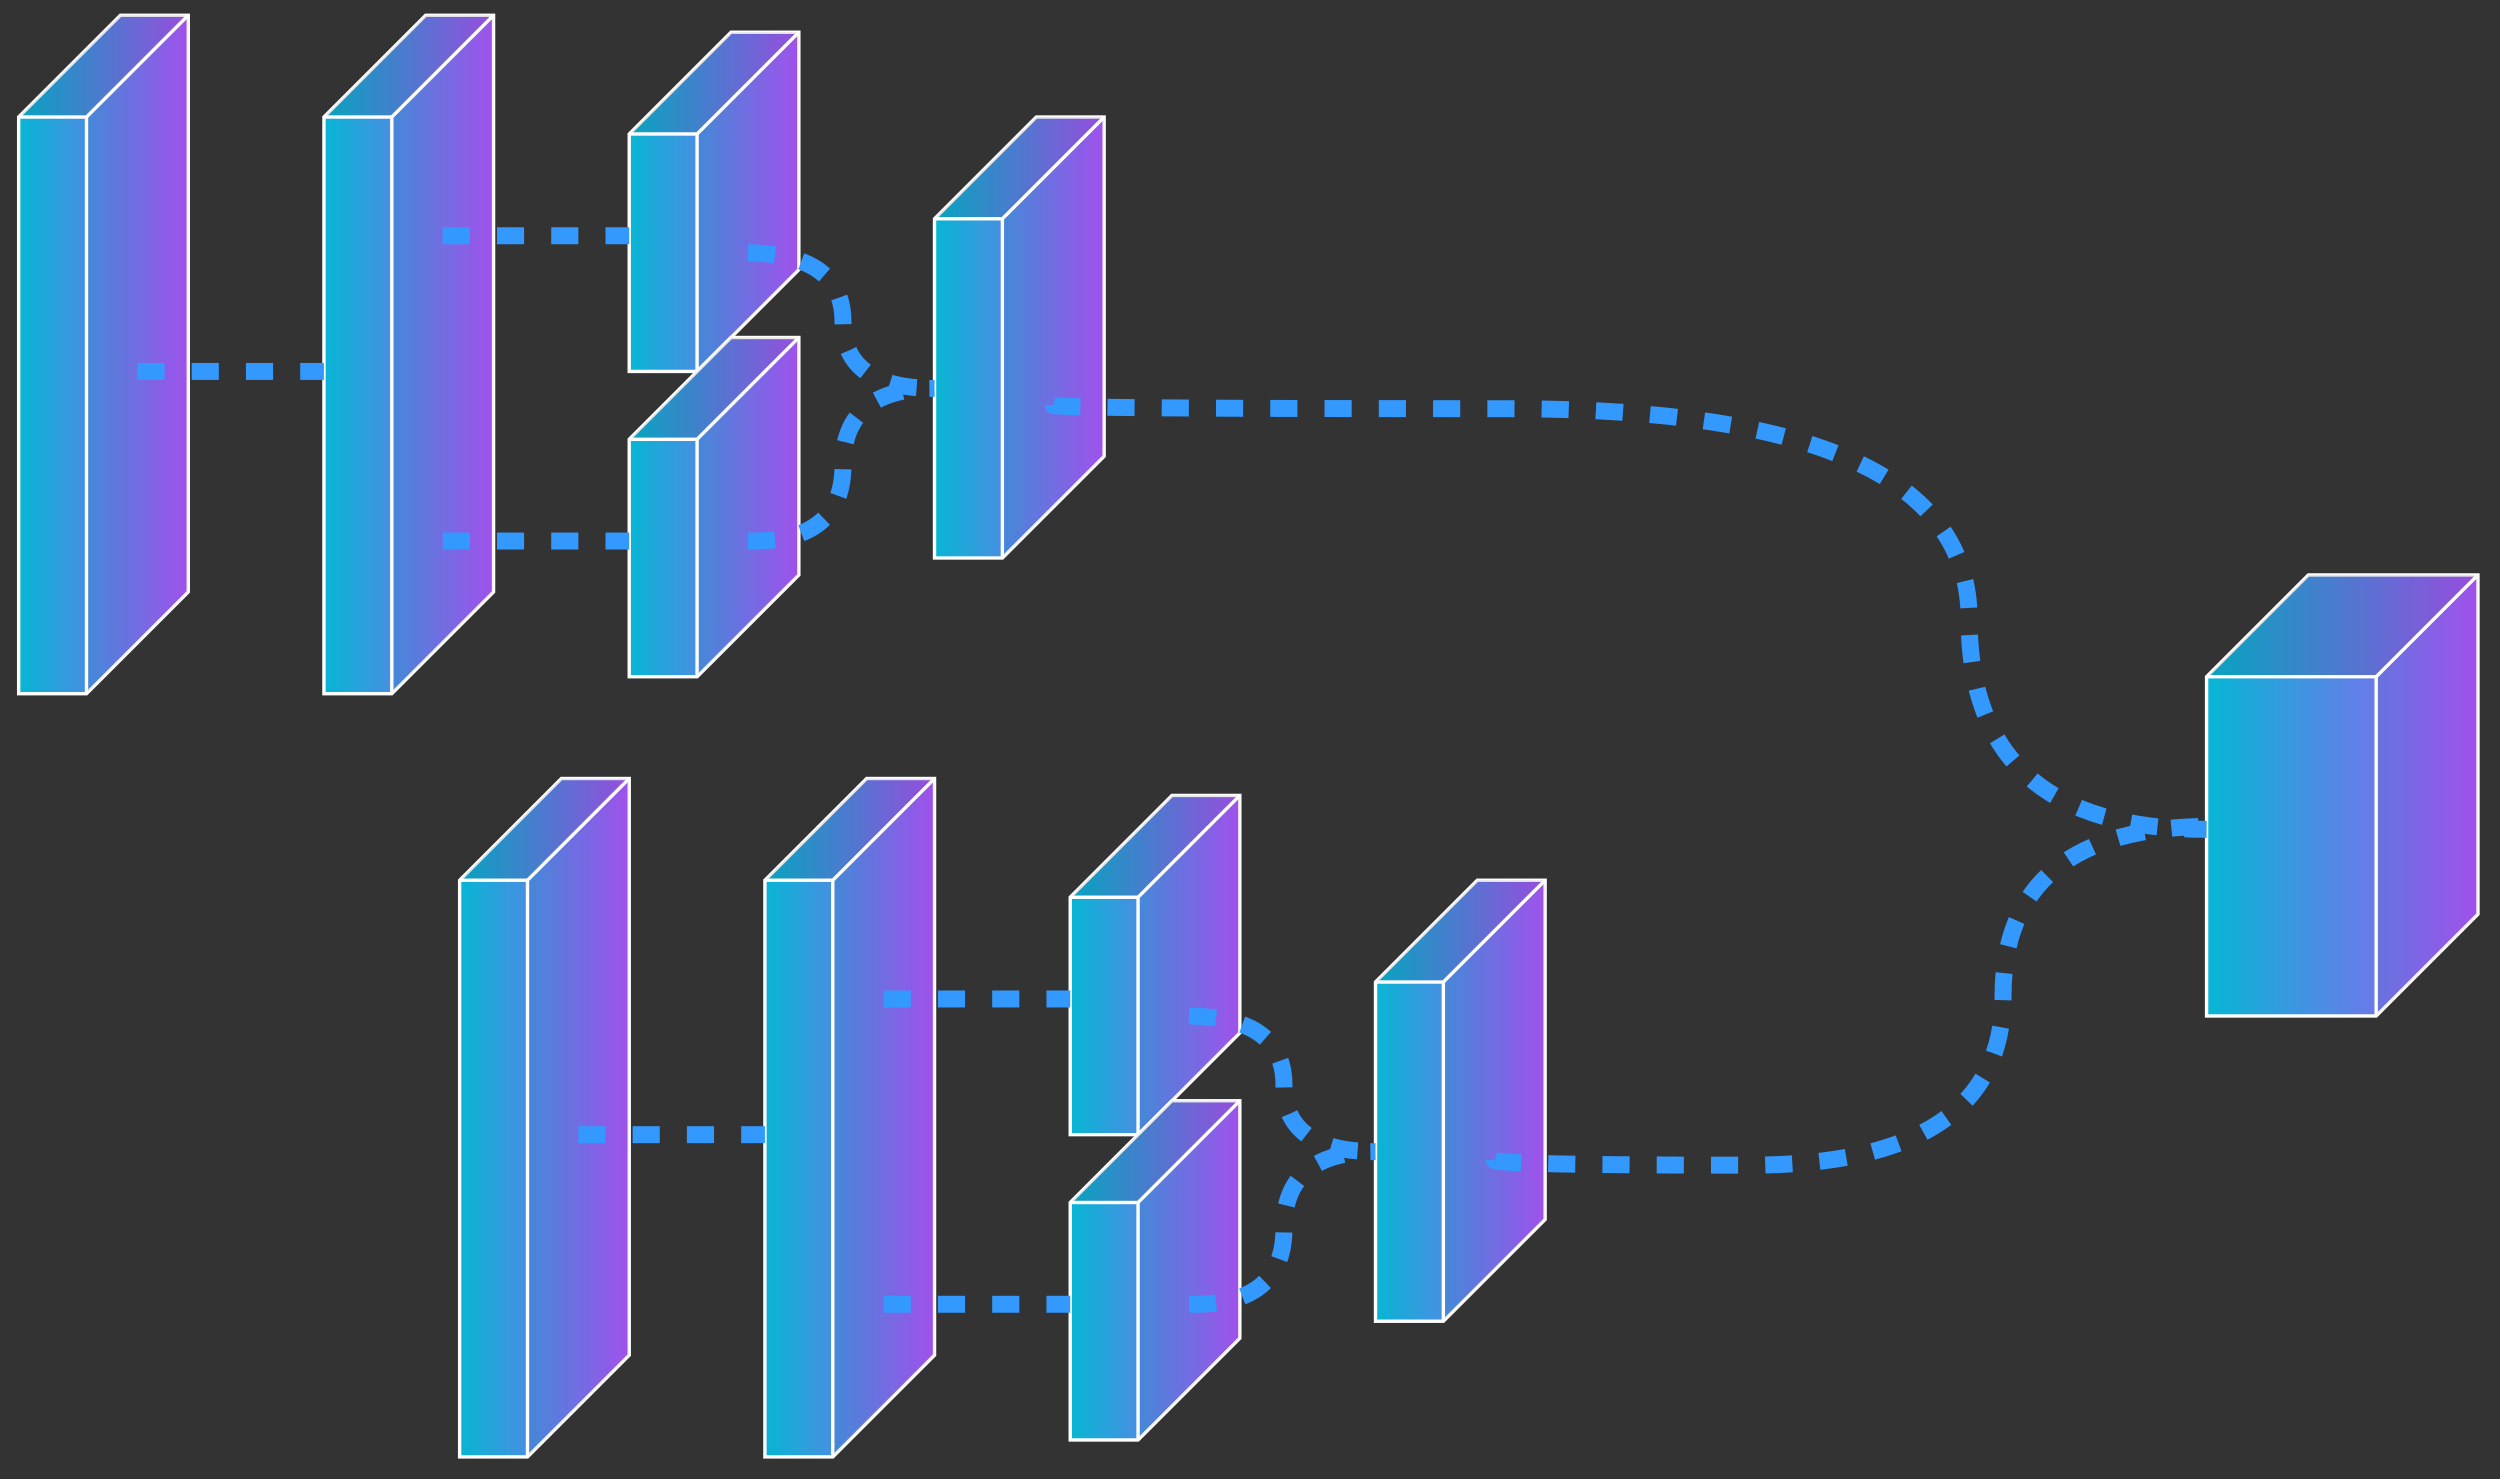 <?xml version="1.0" encoding="UTF-8"?>
<!-- Do not edit this file with editors other than draw.io -->
<!DOCTYPE svg PUBLIC "-//W3C//DTD SVG 1.1//EN" "http://www.w3.org/Graphics/SVG/1.1/DTD/svg11.dtd">
<svg xmlns="http://www.w3.org/2000/svg" style="background: transparent; background-color: transparent; color-scheme: light dark;" xmlns:xlink="http://www.w3.org/1999/xlink" version="1.1" width="737px" height="436px" viewBox="-0.5 -0.5 737 436" content="&lt;mxfile host=&quot;app.diagrams.net&quot; agent=&quot;Mozilla/5.0 (Macintosh; Intel Mac OS X 10_15_7) AppleWebKit/537.36 (KHTML, like Gecko) Chrome/133.0.0.0 Safari/537.36&quot; version=&quot;26.0.12&quot; scale=&quot;1&quot; border=&quot;0&quot;&gt;&#10;  &lt;diagram id=&quot;LjUFrSGEW2iAh_oCJUY_&quot; name=&quot;Page-14&quot;&gt;&#10;    &lt;mxGraphModel dx=&quot;1754&quot; dy=&quot;999&quot; grid=&quot;1&quot; gridSize=&quot;10&quot; guides=&quot;1&quot; tooltips=&quot;1&quot; connect=&quot;1&quot; arrows=&quot;1&quot; fold=&quot;1&quot; page=&quot;1&quot; pageScale=&quot;1&quot; pageWidth=&quot;850&quot; pageHeight=&quot;1100&quot; math=&quot;0&quot; shadow=&quot;0&quot;&gt;&#10;      &lt;root&gt;&#10;        &lt;mxCell id=&quot;0&quot; /&gt;&#10;        &lt;mxCell id=&quot;1&quot; parent=&quot;0&quot; /&gt;&#10;        &lt;mxCell id=&quot;gljN6-Jt69PhQtbSGHaW-2&quot; value=&quot;&quot; style=&quot;shape=cube;whiteSpace=wrap;html=1;boundedLbl=1;backgroundOutline=1;darkOpacity=0.05;darkOpacity2=0.1;size=30;flipV=1;flipH=1;rotation=-90;fillColor=#A855F7;gradientColor=#06B6D4;strokeWidth=1;strokeColor=#FFFFFF;shadow=1;&quot; parent=&quot;1&quot; vertex=&quot;1&quot;&gt;&#10;          &lt;mxGeometry x=&quot;60&quot; y=&quot;280&quot; width=&quot;200&quot; height=&quot;50&quot; as=&quot;geometry&quot; /&gt;&#10;        &lt;/mxCell&gt;&#10;        &lt;mxCell id=&quot;gljN6-Jt69PhQtbSGHaW-36&quot; value=&quot;&quot; style=&quot;shape=cube;whiteSpace=wrap;html=1;boundedLbl=1;backgroundOutline=1;darkOpacity=0.05;darkOpacity2=0.1;size=30;flipV=1;flipH=1;rotation=-90;fillColor=#A855F7;gradientColor=#06B6D4;strokeWidth=1;strokeColor=#FFFFFF;shadow=1;&quot; parent=&quot;1&quot; vertex=&quot;1&quot;&gt;&#10;          &lt;mxGeometry x=&quot;755&quot; y=&quot;395&quot; width=&quot;130&quot; height=&quot;80&quot; as=&quot;geometry&quot; /&gt;&#10;        &lt;/mxCell&gt;&#10;        &lt;mxCell id=&quot;gljN6-Jt69PhQtbSGHaW-32&quot; value=&quot;&quot; style=&quot;shape=cube;whiteSpace=wrap;html=1;boundedLbl=1;backgroundOutline=1;darkOpacity=0.05;darkOpacity2=0.1;size=30;flipV=1;flipH=1;rotation=-90;fillColor=#A855F7;gradientColor=#06B6D4;strokeWidth=1;strokeColor=#FFFFFF;shadow=1;&quot; parent=&quot;1&quot; vertex=&quot;1&quot;&gt;&#10;          &lt;mxGeometry x=&quot;150&quot; y=&quot;280&quot; width=&quot;200&quot; height=&quot;50&quot; as=&quot;geometry&quot; /&gt;&#10;        &lt;/mxCell&gt;&#10;        &lt;mxCell id=&quot;gljN6-Jt69PhQtbSGHaW-33&quot; value=&quot;&quot; style=&quot;shape=cube;whiteSpace=wrap;html=1;boundedLbl=1;backgroundOutline=1;darkOpacity=0.05;darkOpacity2=0.1;size=30;flipV=1;flipH=1;rotation=-90;fillColor=#A855F7;gradientColor=#06B6D4;strokeWidth=1;strokeColor=#FFFFFF;shadow=1;&quot; parent=&quot;1&quot; vertex=&quot;1&quot;&gt;&#10;          &lt;mxGeometry x=&quot;290&quot; y=&quot;235&quot; width=&quot;100&quot; height=&quot;50&quot; as=&quot;geometry&quot; /&gt;&#10;        &lt;/mxCell&gt;&#10;        &lt;mxCell id=&quot;gljN6-Jt69PhQtbSGHaW-34&quot; value=&quot;&quot; style=&quot;shape=cube;whiteSpace=wrap;html=1;boundedLbl=1;backgroundOutline=1;darkOpacity=0.05;darkOpacity2=0.1;size=30;flipV=1;flipH=1;rotation=-90;fillColor=#A855F7;gradientColor=#06B6D4;strokeWidth=1;strokeColor=#FFFFFF;shadow=1;&quot; parent=&quot;1&quot; vertex=&quot;1&quot;&gt;&#10;          &lt;mxGeometry x=&quot;290&quot; y=&quot;325&quot; width=&quot;100&quot; height=&quot;50&quot; as=&quot;geometry&quot; /&gt;&#10;        &lt;/mxCell&gt;&#10;        &lt;mxCell id=&quot;gljN6-Jt69PhQtbSGHaW-35&quot; value=&quot;&quot; style=&quot;shape=cube;whiteSpace=wrap;html=1;boundedLbl=1;backgroundOutline=1;darkOpacity=0.05;darkOpacity2=0.1;size=30;flipV=1;flipH=1;rotation=-90;fillColor=#A855F7;gradientColor=#06B6D4;strokeWidth=1;strokeColor=#FFFFFF;shadow=1;&quot; parent=&quot;1&quot; vertex=&quot;1&quot;&gt;&#10;          &lt;mxGeometry x=&quot;365&quot; y=&quot;275&quot; width=&quot;130&quot; height=&quot;50&quot; as=&quot;geometry&quot; /&gt;&#10;        &lt;/mxCell&gt;&#10;        &lt;mxCell id=&quot;gljN6-Jt69PhQtbSGHaW-69&quot; value=&quot;&quot; style=&quot;endArrow=none;html=1;rounded=0;entryX=0.505;entryY=0.989;entryDx=0;entryDy=0;entryPerimeter=0;strokeWidth=5;strokeColor=#3399FF;flowAnimation=1;endSize=6;shadow=1;&quot; parent=&quot;1&quot; edge=&quot;1&quot;&gt;&#10;          &lt;mxGeometry width=&quot;50&quot; height=&quot;50&quot; relative=&quot;1&quot; as=&quot;geometry&quot;&gt;&#10;            &lt;mxPoint x=&quot;170&quot; y=&quot;310&quot; as=&quot;sourcePoint&quot; /&gt;&#10;            &lt;mxPoint x=&quot;225&quot; y=&quot;310&quot; as=&quot;targetPoint&quot; /&gt;&#10;          &lt;/mxGeometry&gt;&#10;        &lt;/mxCell&gt;&#10;        &lt;mxCell id=&quot;gljN6-Jt69PhQtbSGHaW-70&quot; value=&quot;&quot; style=&quot;endArrow=none;html=1;rounded=0;entryX=0.505;entryY=0.989;entryDx=0;entryDy=0;entryPerimeter=0;strokeWidth=5;strokeColor=#3399FF;flowAnimation=1;endSize=6;shadow=1;&quot; parent=&quot;1&quot; edge=&quot;1&quot;&gt;&#10;          &lt;mxGeometry width=&quot;50&quot; height=&quot;50&quot; relative=&quot;1&quot; as=&quot;geometry&quot;&gt;&#10;            &lt;mxPoint x=&quot;260&quot; y=&quot;270&quot; as=&quot;sourcePoint&quot; /&gt;&#10;            &lt;mxPoint x=&quot;315&quot; y=&quot;270&quot; as=&quot;targetPoint&quot; /&gt;&#10;          &lt;/mxGeometry&gt;&#10;        &lt;/mxCell&gt;&#10;        &lt;mxCell id=&quot;gljN6-Jt69PhQtbSGHaW-71&quot; value=&quot;&quot; style=&quot;endArrow=none;html=1;rounded=0;entryX=0.505;entryY=0.989;entryDx=0;entryDy=0;entryPerimeter=0;strokeWidth=5;strokeColor=#3399FF;flowAnimation=1;endSize=6;shadow=1;&quot; parent=&quot;1&quot; edge=&quot;1&quot;&gt;&#10;          &lt;mxGeometry width=&quot;50&quot; height=&quot;50&quot; relative=&quot;1&quot; as=&quot;geometry&quot;&gt;&#10;            &lt;mxPoint x=&quot;260&quot; y=&quot;360&quot; as=&quot;sourcePoint&quot; /&gt;&#10;            &lt;mxPoint x=&quot;315&quot; y=&quot;360&quot; as=&quot;targetPoint&quot; /&gt;&#10;          &lt;/mxGeometry&gt;&#10;        &lt;/mxCell&gt;&#10;        &lt;mxCell id=&quot;gljN6-Jt69PhQtbSGHaW-72&quot; value=&quot;&quot; style=&quot;endArrow=none;html=1;rounded=0;entryX=0;entryY=0;entryDx=80;entryDy=50;entryPerimeter=0;strokeWidth=5;edgeStyle=orthogonalEdgeStyle;curved=1;strokeColor=#3399FF;flowAnimation=1;endSize=6;shadow=1;&quot; parent=&quot;1&quot; target=&quot;gljN6-Jt69PhQtbSGHaW-35&quot; edge=&quot;1&quot;&gt;&#10;          &lt;mxGeometry width=&quot;50&quot; height=&quot;50&quot; relative=&quot;1&quot; as=&quot;geometry&quot;&gt;&#10;            &lt;mxPoint x=&quot;350&quot; y=&quot;275&quot; as=&quot;sourcePoint&quot; /&gt;&#10;            &lt;mxPoint x=&quot;405&quot; y=&quot;275&quot; as=&quot;targetPoint&quot; /&gt;&#10;          &lt;/mxGeometry&gt;&#10;        &lt;/mxCell&gt;&#10;        &lt;mxCell id=&quot;gljN6-Jt69PhQtbSGHaW-73&quot; value=&quot;&quot; style=&quot;endArrow=none;html=1;rounded=0;entryX=0;entryY=0;entryDx=80;entryDy=50;entryPerimeter=0;strokeWidth=5;edgeStyle=orthogonalEdgeStyle;curved=1;strokeColor=#3399FF;flowAnimation=1;endSize=6;shadow=1;&quot; parent=&quot;1&quot; target=&quot;gljN6-Jt69PhQtbSGHaW-35&quot; edge=&quot;1&quot;&gt;&#10;          &lt;mxGeometry width=&quot;50&quot; height=&quot;50&quot; relative=&quot;1&quot; as=&quot;geometry&quot;&gt;&#10;            &lt;mxPoint x=&quot;350&quot; y=&quot;360&quot; as=&quot;sourcePoint&quot; /&gt;&#10;            &lt;mxPoint x=&quot;405&quot; y=&quot;360&quot; as=&quot;targetPoint&quot; /&gt;&#10;          &lt;/mxGeometry&gt;&#10;        &lt;/mxCell&gt;&#10;        &lt;mxCell id=&quot;gljN6-Jt69PhQtbSGHaW-75&quot; value=&quot;&quot; style=&quot;endArrow=none;html=1;rounded=0;strokeWidth=5;edgeStyle=orthogonalEdgeStyle;curved=1;strokeColor=#3399FF;flowAnimation=1;endSize=6;shadow=1;&quot; parent=&quot;1&quot; edge=&quot;1&quot;&gt;&#10;          &lt;mxGeometry width=&quot;50&quot; height=&quot;50&quot; relative=&quot;1&quot; as=&quot;geometry&quot;&gt;&#10;            &lt;mxPoint x=&quot;440&quot; y=&quot;320&quot; as=&quot;sourcePoint&quot; /&gt;&#10;            &lt;mxPoint x=&quot;780&quot; y=&quot;445&quot; as=&quot;targetPoint&quot; /&gt;&#10;            &lt;Array as=&quot;points&quot;&gt;&#10;              &lt;mxPoint x=&quot;710&quot; y=&quot;321&quot; /&gt;&#10;              &lt;mxPoint x=&quot;710&quot; y=&quot;445&quot; /&gt;&#10;            &lt;/Array&gt;&#10;          &lt;/mxGeometry&gt;&#10;        &lt;/mxCell&gt;&#10;        &lt;mxCell id=&quot;gljN6-Jt69PhQtbSGHaW-76&quot; value=&quot;&quot; style=&quot;shape=cube;whiteSpace=wrap;html=1;boundedLbl=1;backgroundOutline=1;darkOpacity=0.05;darkOpacity2=0.1;size=30;flipV=1;flipH=1;rotation=-90;fillColor=#A855F7;gradientColor=#06B6D4;strokeWidth=1;strokeColor=#FFFFFF;shadow=1;&quot; parent=&quot;1&quot; vertex=&quot;1&quot;&gt;&#10;          &lt;mxGeometry x=&quot;190&quot; y=&quot;505&quot; width=&quot;200&quot; height=&quot;50&quot; as=&quot;geometry&quot; /&gt;&#10;        &lt;/mxCell&gt;&#10;        &lt;mxCell id=&quot;gljN6-Jt69PhQtbSGHaW-77&quot; value=&quot;&quot; style=&quot;shape=cube;whiteSpace=wrap;html=1;boundedLbl=1;backgroundOutline=1;darkOpacity=0.05;darkOpacity2=0.1;size=30;flipV=1;flipH=1;rotation=-90;fillColor=#A855F7;gradientColor=#06B6D4;strokeWidth=1;strokeColor=#FFFFFF;shadow=1;&quot; parent=&quot;1&quot; vertex=&quot;1&quot;&gt;&#10;          &lt;mxGeometry x=&quot;280&quot; y=&quot;505&quot; width=&quot;200&quot; height=&quot;50&quot; as=&quot;geometry&quot; /&gt;&#10;        &lt;/mxCell&gt;&#10;        &lt;mxCell id=&quot;gljN6-Jt69PhQtbSGHaW-78&quot; value=&quot;&quot; style=&quot;shape=cube;whiteSpace=wrap;html=1;boundedLbl=1;backgroundOutline=1;darkOpacity=0.05;darkOpacity2=0.1;size=30;flipV=1;flipH=1;rotation=-90;fillColor=#A855F7;gradientColor=#06B6D4;strokeWidth=1;strokeColor=#FFFFFF;shadow=1;&quot; parent=&quot;1&quot; vertex=&quot;1&quot;&gt;&#10;          &lt;mxGeometry x=&quot;420&quot; y=&quot;460&quot; width=&quot;100&quot; height=&quot;50&quot; as=&quot;geometry&quot; /&gt;&#10;        &lt;/mxCell&gt;&#10;        &lt;mxCell id=&quot;gljN6-Jt69PhQtbSGHaW-79&quot; value=&quot;&quot; style=&quot;shape=cube;whiteSpace=wrap;html=1;boundedLbl=1;backgroundOutline=1;darkOpacity=0.05;darkOpacity2=0.1;size=30;flipV=1;flipH=1;rotation=-90;fillColor=#A855F7;gradientColor=#06B6D4;strokeWidth=1;strokeColor=#FFFFFF;shadow=1;&quot; parent=&quot;1&quot; vertex=&quot;1&quot;&gt;&#10;          &lt;mxGeometry x=&quot;420&quot; y=&quot;550&quot; width=&quot;100&quot; height=&quot;50&quot; as=&quot;geometry&quot; /&gt;&#10;        &lt;/mxCell&gt;&#10;        &lt;mxCell id=&quot;gljN6-Jt69PhQtbSGHaW-80&quot; value=&quot;&quot; style=&quot;shape=cube;whiteSpace=wrap;html=1;boundedLbl=1;backgroundOutline=1;darkOpacity=0.05;darkOpacity2=0.1;size=30;flipV=1;flipH=1;rotation=-90;fillColor=#A855F7;gradientColor=#06B6D4;strokeWidth=1;strokeColor=#FFFFFF;shadow=1;&quot; parent=&quot;1&quot; vertex=&quot;1&quot;&gt;&#10;          &lt;mxGeometry x=&quot;495&quot; y=&quot;500&quot; width=&quot;130&quot; height=&quot;50&quot; as=&quot;geometry&quot; /&gt;&#10;        &lt;/mxCell&gt;&#10;        &lt;mxCell id=&quot;gljN6-Jt69PhQtbSGHaW-81&quot; value=&quot;&quot; style=&quot;endArrow=none;html=1;rounded=0;entryX=0.505;entryY=0.989;entryDx=0;entryDy=0;entryPerimeter=0;strokeWidth=5;strokeColor=#3399FF;flowAnimation=1;endSize=6;shadow=1;&quot; parent=&quot;1&quot; edge=&quot;1&quot;&gt;&#10;          &lt;mxGeometry width=&quot;50&quot; height=&quot;50&quot; relative=&quot;1&quot; as=&quot;geometry&quot;&gt;&#10;            &lt;mxPoint x=&quot;300&quot; y=&quot;535&quot; as=&quot;sourcePoint&quot; /&gt;&#10;            &lt;mxPoint x=&quot;355&quot; y=&quot;535&quot; as=&quot;targetPoint&quot; /&gt;&#10;          &lt;/mxGeometry&gt;&#10;        &lt;/mxCell&gt;&#10;        &lt;mxCell id=&quot;gljN6-Jt69PhQtbSGHaW-82&quot; value=&quot;&quot; style=&quot;endArrow=none;html=1;rounded=0;entryX=0.505;entryY=0.989;entryDx=0;entryDy=0;entryPerimeter=0;strokeWidth=5;strokeColor=#3399FF;flowAnimation=1;endSize=6;shadow=1;&quot; parent=&quot;1&quot; edge=&quot;1&quot;&gt;&#10;          &lt;mxGeometry width=&quot;50&quot; height=&quot;50&quot; relative=&quot;1&quot; as=&quot;geometry&quot;&gt;&#10;            &lt;mxPoint x=&quot;390&quot; y=&quot;495&quot; as=&quot;sourcePoint&quot; /&gt;&#10;            &lt;mxPoint x=&quot;445&quot; y=&quot;495&quot; as=&quot;targetPoint&quot; /&gt;&#10;          &lt;/mxGeometry&gt;&#10;        &lt;/mxCell&gt;&#10;        &lt;mxCell id=&quot;gljN6-Jt69PhQtbSGHaW-83&quot; value=&quot;&quot; style=&quot;endArrow=none;html=1;rounded=0;entryX=0.505;entryY=0.989;entryDx=0;entryDy=0;entryPerimeter=0;strokeWidth=5;strokeColor=#3399FF;flowAnimation=1;endSize=6;shadow=1;&quot; parent=&quot;1&quot; edge=&quot;1&quot;&gt;&#10;          &lt;mxGeometry width=&quot;50&quot; height=&quot;50&quot; relative=&quot;1&quot; as=&quot;geometry&quot;&gt;&#10;            &lt;mxPoint x=&quot;390&quot; y=&quot;585&quot; as=&quot;sourcePoint&quot; /&gt;&#10;            &lt;mxPoint x=&quot;445&quot; y=&quot;585&quot; as=&quot;targetPoint&quot; /&gt;&#10;          &lt;/mxGeometry&gt;&#10;        &lt;/mxCell&gt;&#10;        &lt;mxCell id=&quot;gljN6-Jt69PhQtbSGHaW-84&quot; value=&quot;&quot; style=&quot;endArrow=none;html=1;rounded=0;entryX=0;entryY=0;entryDx=80;entryDy=50;entryPerimeter=0;strokeWidth=5;edgeStyle=orthogonalEdgeStyle;curved=1;strokeColor=#3399FF;flowAnimation=1;endSize=6;shadow=1;&quot; parent=&quot;1&quot; target=&quot;gljN6-Jt69PhQtbSGHaW-80&quot; edge=&quot;1&quot;&gt;&#10;          &lt;mxGeometry width=&quot;50&quot; height=&quot;50&quot; relative=&quot;1&quot; as=&quot;geometry&quot;&gt;&#10;            &lt;mxPoint x=&quot;480&quot; y=&quot;500&quot; as=&quot;sourcePoint&quot; /&gt;&#10;            &lt;mxPoint x=&quot;535&quot; y=&quot;500&quot; as=&quot;targetPoint&quot; /&gt;&#10;          &lt;/mxGeometry&gt;&#10;        &lt;/mxCell&gt;&#10;        &lt;mxCell id=&quot;gljN6-Jt69PhQtbSGHaW-85&quot; value=&quot;&quot; style=&quot;endArrow=none;html=1;rounded=0;entryX=0;entryY=0;entryDx=80;entryDy=50;entryPerimeter=0;strokeWidth=5;edgeStyle=orthogonalEdgeStyle;curved=1;strokeColor=#3399FF;flowAnimation=1;endSize=6;shadow=1;&quot; parent=&quot;1&quot; target=&quot;gljN6-Jt69PhQtbSGHaW-80&quot; edge=&quot;1&quot;&gt;&#10;          &lt;mxGeometry width=&quot;50&quot; height=&quot;50&quot; relative=&quot;1&quot; as=&quot;geometry&quot;&gt;&#10;            &lt;mxPoint x=&quot;480&quot; y=&quot;585&quot; as=&quot;sourcePoint&quot; /&gt;&#10;            &lt;mxPoint x=&quot;535&quot; y=&quot;585&quot; as=&quot;targetPoint&quot; /&gt;&#10;          &lt;/mxGeometry&gt;&#10;        &lt;/mxCell&gt;&#10;        &lt;mxCell id=&quot;gljN6-Jt69PhQtbSGHaW-86&quot; value=&quot;&quot; style=&quot;endArrow=none;html=1;rounded=0;strokeWidth=5;edgeStyle=orthogonalEdgeStyle;curved=1;entryX=0.57;entryY=0.977;entryDx=0;entryDy=0;entryPerimeter=0;strokeColor=#3399FF;flowAnimation=1;endSize=6;shadow=1;&quot; parent=&quot;1&quot; target=&quot;gljN6-Jt69PhQtbSGHaW-36&quot; edge=&quot;1&quot;&gt;&#10;          &lt;mxGeometry width=&quot;50&quot; height=&quot;50&quot; relative=&quot;1&quot; as=&quot;geometry&quot;&gt;&#10;            &lt;mxPoint x=&quot;570&quot; y=&quot;542.5&quot; as=&quot;sourcePoint&quot; /&gt;&#10;            &lt;mxPoint x=&quot;910&quot; y=&quot;667.5&quot; as=&quot;targetPoint&quot; /&gt;&#10;            &lt;Array as=&quot;points&quot;&gt;&#10;              &lt;mxPoint x=&quot;570&quot; y=&quot;544&quot; /&gt;&#10;              &lt;mxPoint x=&quot;720&quot; y=&quot;544&quot; /&gt;&#10;              &lt;mxPoint x=&quot;720&quot; y=&quot;444&quot; /&gt;&#10;            &lt;/Array&gt;&#10;          &lt;/mxGeometry&gt;&#10;        &lt;/mxCell&gt;&#10;      &lt;/root&gt;&#10;    &lt;/mxGraphModel&gt;&#10;  &lt;/diagram&gt;&#10;&lt;/mxfile&gt;&#10;"><rect x="-0.5" y="-0.5" width="737" height="436" fill="#333333" stroke="none"/><defs><linearGradient x1="0%" y1="0%" x2="0%" y2="100%" id="drawio-svg-XLmdW-pby9dPjvRnKWMB-gradient-light-dark_a855f7_b972fd_-1-light-dark_06b6d4_008da7_-1-s-0"><stop offset="0%" stop-color="#A855F7" stop-opacity="1" style="stop-color: light-dark(rgb(168, 85, 247), rgb(185, 114, 253)); stop-opacity: 1;"/><stop offset="100%" stop-color="#06B6D4" stop-opacity="1" style="stop-color: light-dark(rgb(6, 182, 212), rgb(0, 141, 167)); stop-opacity: 1;"/></linearGradient><style>@keyframes ge-flow-animation-H4lbR_gU3M7O9jhNR4Eo {&#xa;  to {&#xa;    stroke-dashoffset: 0;&#xa;  }&#xa;}</style></defs><g><g data-cell-id="0"><g data-cell-id="1"><g data-cell-id="gljN6-Jt69PhQtbSGHaW-2"><g style="filter: drop-shadow(light-dark(rgba(0, 0, 0, 0.25), rgba(237, 237, 237, 0.25)) 2px 3px 2px);"><path d="M -70 79 L 100 79 L 130 109 L 130 129 L -40 129 L -70 99 L -70 79 Z" fill="url(#drawio-svg-XLmdW-pby9dPjvRnKWMB-gradient-light-dark_a855f7_b972fd_-1-light-dark_06b6d4_008da7_-1-s-0)" stroke="#ffffff" stroke-miterlimit="10" transform="rotate(90,30,104)" pointer-events="all" style="fill: url(&quot;#drawio-svg-XLmdW-pby9dPjvRnKWMB-gradient-light-dark_a855f7_b972fd_-1-light-dark_06b6d4_008da7_-1-s-0&quot;); stroke: light-dark(rgb(255, 255, 255), rgb(18, 18, 18));"/><path d="M -70 79 L 100 79 L 130 109 L -40 109 Z" fill-opacity="0.05" fill="#000000" stroke="none" transform="rotate(90,30,104)" pointer-events="all" style="fill: light-dark(rgb(0, 0, 0), rgb(237, 237, 237));"/><path d="M -70 79 L -40 109 L -40 129 L -70 99 Z" fill-opacity="0.1" fill="#000000" stroke="none" transform="rotate(90,30,104)" pointer-events="all" style="fill: light-dark(rgb(0, 0, 0), rgb(237, 237, 237));"/><path d="M -40 129 L -40 109 L -70 79 M -40 109 L 130 109" fill="none" stroke="#ffffff" stroke-miterlimit="10" transform="rotate(90,30,104)" pointer-events="all" style="stroke: light-dark(rgb(255, 255, 255), rgb(18, 18, 18));"/></g></g><g data-cell-id="gljN6-Jt69PhQtbSGHaW-36"><g style="filter: drop-shadow(light-dark(rgba(0, 0, 0, 0.25), rgba(237, 237, 237, 0.25)) 2px 3px 2px);"><path d="M 625 194 L 725 194 L 755 224 L 755 274 L 655 274 L 625 244 L 625 194 Z" fill="url(#drawio-svg-XLmdW-pby9dPjvRnKWMB-gradient-light-dark_a855f7_b972fd_-1-light-dark_06b6d4_008da7_-1-s-0)" stroke="#ffffff" stroke-miterlimit="10" transform="rotate(90,690,234)" pointer-events="all" style="fill: url(&quot;#drawio-svg-XLmdW-pby9dPjvRnKWMB-gradient-light-dark_a855f7_b972fd_-1-light-dark_06b6d4_008da7_-1-s-0&quot;); stroke: light-dark(rgb(255, 255, 255), rgb(18, 18, 18));"/><path d="M 625 194 L 725 194 L 755 224 L 655 224 Z" fill-opacity="0.05" fill="#000000" stroke="none" transform="rotate(90,690,234)" pointer-events="all" style="fill: light-dark(rgb(0, 0, 0), rgb(237, 237, 237));"/><path d="M 625 194 L 655 224 L 655 274 L 625 244 Z" fill-opacity="0.1" fill="#000000" stroke="none" transform="rotate(90,690,234)" pointer-events="all" style="fill: light-dark(rgb(0, 0, 0), rgb(237, 237, 237));"/><path d="M 655 274 L 655 224 L 625 194 M 655 224 L 755 224" fill="none" stroke="#ffffff" stroke-miterlimit="10" transform="rotate(90,690,234)" pointer-events="all" style="stroke: light-dark(rgb(255, 255, 255), rgb(18, 18, 18));"/></g></g><g data-cell-id="gljN6-Jt69PhQtbSGHaW-32"><g style="filter: drop-shadow(light-dark(rgba(0, 0, 0, 0.25), rgba(237, 237, 237, 0.25)) 2px 3px 2px);"><path d="M 20 79 L 190 79 L 220 109 L 220 129 L 50 129 L 20 99 L 20 79 Z" fill="url(#drawio-svg-XLmdW-pby9dPjvRnKWMB-gradient-light-dark_a855f7_b972fd_-1-light-dark_06b6d4_008da7_-1-s-0)" stroke="#ffffff" stroke-miterlimit="10" transform="rotate(90,120,104)" pointer-events="all" style="fill: url(&quot;#drawio-svg-XLmdW-pby9dPjvRnKWMB-gradient-light-dark_a855f7_b972fd_-1-light-dark_06b6d4_008da7_-1-s-0&quot;); stroke: light-dark(rgb(255, 255, 255), rgb(18, 18, 18));"/><path d="M 20 79 L 190 79 L 220 109 L 50 109 Z" fill-opacity="0.05" fill="#000000" stroke="none" transform="rotate(90,120,104)" pointer-events="all" style="fill: light-dark(rgb(0, 0, 0), rgb(237, 237, 237));"/><path d="M 20 79 L 50 109 L 50 129 L 20 99 Z" fill-opacity="0.1" fill="#000000" stroke="none" transform="rotate(90,120,104)" pointer-events="all" style="fill: light-dark(rgb(0, 0, 0), rgb(237, 237, 237));"/><path d="M 50 129 L 50 109 L 20 79 M 50 109 L 220 109" fill="none" stroke="#ffffff" stroke-miterlimit="10" transform="rotate(90,120,104)" pointer-events="all" style="stroke: light-dark(rgb(255, 255, 255), rgb(18, 18, 18));"/></g></g><g data-cell-id="gljN6-Jt69PhQtbSGHaW-33"><g style="filter: drop-shadow(light-dark(rgba(0, 0, 0, 0.25), rgba(237, 237, 237, 0.25)) 2px 3px 2px);"><path d="M 160 34 L 230 34 L 260 64 L 260 84 L 190 84 L 160 54 L 160 34 Z" fill="url(#drawio-svg-XLmdW-pby9dPjvRnKWMB-gradient-light-dark_a855f7_b972fd_-1-light-dark_06b6d4_008da7_-1-s-0)" stroke="#ffffff" stroke-miterlimit="10" transform="rotate(90,210,59)" pointer-events="all" style="fill: url(&quot;#drawio-svg-XLmdW-pby9dPjvRnKWMB-gradient-light-dark_a855f7_b972fd_-1-light-dark_06b6d4_008da7_-1-s-0&quot;); stroke: light-dark(rgb(255, 255, 255), rgb(18, 18, 18));"/><path d="M 160 34 L 230 34 L 260 64 L 190 64 Z" fill-opacity="0.05" fill="#000000" stroke="none" transform="rotate(90,210,59)" pointer-events="all" style="fill: light-dark(rgb(0, 0, 0), rgb(237, 237, 237));"/><path d="M 160 34 L 190 64 L 190 84 L 160 54 Z" fill-opacity="0.1" fill="#000000" stroke="none" transform="rotate(90,210,59)" pointer-events="all" style="fill: light-dark(rgb(0, 0, 0), rgb(237, 237, 237));"/><path d="M 190 84 L 190 64 L 160 34 M 190 64 L 260 64" fill="none" stroke="#ffffff" stroke-miterlimit="10" transform="rotate(90,210,59)" pointer-events="all" style="stroke: light-dark(rgb(255, 255, 255), rgb(18, 18, 18));"/></g></g><g data-cell-id="gljN6-Jt69PhQtbSGHaW-34"><g style="filter: drop-shadow(light-dark(rgba(0, 0, 0, 0.25), rgba(237, 237, 237, 0.25)) 2px 3px 2px);"><path d="M 160 124 L 230 124 L 260 154 L 260 174 L 190 174 L 160 144 L 160 124 Z" fill="url(#drawio-svg-XLmdW-pby9dPjvRnKWMB-gradient-light-dark_a855f7_b972fd_-1-light-dark_06b6d4_008da7_-1-s-0)" stroke="#ffffff" stroke-miterlimit="10" transform="rotate(90,210,149)" pointer-events="all" style="fill: url(&quot;#drawio-svg-XLmdW-pby9dPjvRnKWMB-gradient-light-dark_a855f7_b972fd_-1-light-dark_06b6d4_008da7_-1-s-0&quot;); stroke: light-dark(rgb(255, 255, 255), rgb(18, 18, 18));"/><path d="M 160 124 L 230 124 L 260 154 L 190 154 Z" fill-opacity="0.05" fill="#000000" stroke="none" transform="rotate(90,210,149)" pointer-events="all" style="fill: light-dark(rgb(0, 0, 0), rgb(237, 237, 237));"/><path d="M 160 124 L 190 154 L 190 174 L 160 144 Z" fill-opacity="0.1" fill="#000000" stroke="none" transform="rotate(90,210,149)" pointer-events="all" style="fill: light-dark(rgb(0, 0, 0), rgb(237, 237, 237));"/><path d="M 190 174 L 190 154 L 160 124 M 190 154 L 260 154" fill="none" stroke="#ffffff" stroke-miterlimit="10" transform="rotate(90,210,149)" pointer-events="all" style="stroke: light-dark(rgb(255, 255, 255), rgb(18, 18, 18));"/></g></g><g data-cell-id="gljN6-Jt69PhQtbSGHaW-35"><g style="filter: drop-shadow(light-dark(rgba(0, 0, 0, 0.25), rgba(237, 237, 237, 0.25)) 2px 3px 2px);"><path d="M 235 74 L 335 74 L 365 104 L 365 124 L 265 124 L 235 94 L 235 74 Z" fill="url(#drawio-svg-XLmdW-pby9dPjvRnKWMB-gradient-light-dark_a855f7_b972fd_-1-light-dark_06b6d4_008da7_-1-s-0)" stroke="#ffffff" stroke-miterlimit="10" transform="rotate(90,300,99)" pointer-events="all" style="fill: url(&quot;#drawio-svg-XLmdW-pby9dPjvRnKWMB-gradient-light-dark_a855f7_b972fd_-1-light-dark_06b6d4_008da7_-1-s-0&quot;); stroke: light-dark(rgb(255, 255, 255), rgb(18, 18, 18));"/><path d="M 235 74 L 335 74 L 365 104 L 265 104 Z" fill-opacity="0.05" fill="#000000" stroke="none" transform="rotate(90,300,99)" pointer-events="all" style="fill: light-dark(rgb(0, 0, 0), rgb(237, 237, 237));"/><path d="M 235 74 L 265 104 L 265 124 L 235 94 Z" fill-opacity="0.1" fill="#000000" stroke="none" transform="rotate(90,300,99)" pointer-events="all" style="fill: light-dark(rgb(0, 0, 0), rgb(237, 237, 237));"/><path d="M 265 124 L 265 104 L 235 74 M 265 104 L 365 104" fill="none" stroke="#ffffff" stroke-miterlimit="10" transform="rotate(90,300,99)" pointer-events="all" style="stroke: light-dark(rgb(255, 255, 255), rgb(18, 18, 18));"/></g></g><g data-cell-id="gljN6-Jt69PhQtbSGHaW-69"><g style="filter: drop-shadow(light-dark(rgba(0, 0, 0, 0.25), rgba(237, 237, 237, 0.25)) 2px 3px 2px);"><path d="M 40 109 L 95 109" fill="none" stroke="#3399ff" stroke-width="5" stroke-miterlimit="10" pointer-events="stroke" stroke-dasharray="8" style="stroke: light-dark(rgb(51, 153, 255), rgb(43, 130, 218)); animation: 500ms linear 0s infinite normal none running ge-flow-animation-H4lbR_gU3M7O9jhNR4Eo; stroke-dashoffset: 16;"/></g></g><g data-cell-id="gljN6-Jt69PhQtbSGHaW-70"><g style="filter: drop-shadow(light-dark(rgba(0, 0, 0, 0.25), rgba(237, 237, 237, 0.25)) 2px 3px 2px);"><path d="M 130 69 L 185 69" fill="none" stroke="#3399ff" stroke-width="5" stroke-miterlimit="10" pointer-events="stroke" stroke-dasharray="8" style="stroke: light-dark(rgb(51, 153, 255), rgb(43, 130, 218)); animation: 500ms linear 0s infinite normal none running ge-flow-animation-H4lbR_gU3M7O9jhNR4Eo; stroke-dashoffset: 16;"/></g></g><g data-cell-id="gljN6-Jt69PhQtbSGHaW-71"><g style="filter: drop-shadow(light-dark(rgba(0, 0, 0, 0.25), rgba(237, 237, 237, 0.25)) 2px 3px 2px);"><path d="M 130 159 L 185 159" fill="none" stroke="#3399ff" stroke-width="5" stroke-miterlimit="10" pointer-events="stroke" stroke-dasharray="8" style="stroke: light-dark(rgb(51, 153, 255), rgb(43, 130, 218)); animation: 500ms linear 0s infinite normal none running ge-flow-animation-H4lbR_gU3M7O9jhNR4Eo; stroke-dashoffset: 16;"/></g></g><g data-cell-id="gljN6-Jt69PhQtbSGHaW-72"><g style="filter: drop-shadow(light-dark(rgba(0, 0, 0, 0.25), rgba(237, 237, 237, 0.25)) 2px 3px 2px);"><path d="M 220 74 Q 248 74.5 248 94.25 Q 248 114 275 114" fill="none" stroke="#3399ff" stroke-width="5" stroke-miterlimit="10" pointer-events="stroke" stroke-dasharray="8" style="stroke: light-dark(rgb(51, 153, 255), rgb(43, 130, 218)); animation: 500ms linear 0s infinite normal none running ge-flow-animation-H4lbR_gU3M7O9jhNR4Eo; stroke-dashoffset: 16;"/></g></g><g data-cell-id="gljN6-Jt69PhQtbSGHaW-73"><g style="filter: drop-shadow(light-dark(rgba(0, 0, 0, 0.25), rgba(237, 237, 237, 0.25)) 2px 3px 2px);"><path d="M 220 159 Q 248 159.5 248 136.75 Q 248 114 275 114" fill="none" stroke="#3399ff" stroke-width="5" stroke-miterlimit="10" pointer-events="stroke" stroke-dasharray="8" style="stroke: light-dark(rgb(51, 153, 255), rgb(43, 130, 218)); animation: 500ms linear 0s infinite normal none running ge-flow-animation-H4lbR_gU3M7O9jhNR4Eo; stroke-dashoffset: 16;"/></g></g><g data-cell-id="gljN6-Jt69PhQtbSGHaW-75"><g style="filter: drop-shadow(light-dark(rgba(0, 0, 0, 0.25), rgba(237, 237, 237, 0.25)) 2px 3px 2px);"><path d="M 310 119 Q 310 120 445 120 Q 580 120 580 182 Q 580 244 650 244" fill="none" stroke="#3399ff" stroke-width="5" stroke-miterlimit="10" pointer-events="stroke" stroke-dasharray="8" style="stroke: light-dark(rgb(51, 153, 255), rgb(43, 130, 218)); animation: 500ms linear 0s infinite normal none running ge-flow-animation-H4lbR_gU3M7O9jhNR4Eo; stroke-dashoffset: 16;"/></g></g><g data-cell-id="gljN6-Jt69PhQtbSGHaW-76"><g style="filter: drop-shadow(light-dark(rgba(0, 0, 0, 0.25), rgba(237, 237, 237, 0.25)) 2px 3px 2px);"><path d="M 60 304 L 230 304 L 260 334 L 260 354 L 90 354 L 60 324 L 60 304 Z" fill="url(#drawio-svg-XLmdW-pby9dPjvRnKWMB-gradient-light-dark_a855f7_b972fd_-1-light-dark_06b6d4_008da7_-1-s-0)" stroke="#ffffff" stroke-miterlimit="10" transform="rotate(90,160,329)" pointer-events="all" style="fill: url(&quot;#drawio-svg-XLmdW-pby9dPjvRnKWMB-gradient-light-dark_a855f7_b972fd_-1-light-dark_06b6d4_008da7_-1-s-0&quot;); stroke: light-dark(rgb(255, 255, 255), rgb(18, 18, 18));"/><path d="M 60 304 L 230 304 L 260 334 L 90 334 Z" fill-opacity="0.05" fill="#000000" stroke="none" transform="rotate(90,160,329)" pointer-events="all" style="fill: light-dark(rgb(0, 0, 0), rgb(237, 237, 237));"/><path d="M 60 304 L 90 334 L 90 354 L 60 324 Z" fill-opacity="0.1" fill="#000000" stroke="none" transform="rotate(90,160,329)" pointer-events="all" style="fill: light-dark(rgb(0, 0, 0), rgb(237, 237, 237));"/><path d="M 90 354 L 90 334 L 60 304 M 90 334 L 260 334" fill="none" stroke="#ffffff" stroke-miterlimit="10" transform="rotate(90,160,329)" pointer-events="all" style="stroke: light-dark(rgb(255, 255, 255), rgb(18, 18, 18));"/></g></g><g data-cell-id="gljN6-Jt69PhQtbSGHaW-77"><g style="filter: drop-shadow(light-dark(rgba(0, 0, 0, 0.25), rgba(237, 237, 237, 0.25)) 2px 3px 2px);"><path d="M 150 304 L 320 304 L 350 334 L 350 354 L 180 354 L 150 324 L 150 304 Z" fill="url(#drawio-svg-XLmdW-pby9dPjvRnKWMB-gradient-light-dark_a855f7_b972fd_-1-light-dark_06b6d4_008da7_-1-s-0)" stroke="#ffffff" stroke-miterlimit="10" transform="rotate(90,250,329)" pointer-events="all" style="fill: url(&quot;#drawio-svg-XLmdW-pby9dPjvRnKWMB-gradient-light-dark_a855f7_b972fd_-1-light-dark_06b6d4_008da7_-1-s-0&quot;); stroke: light-dark(rgb(255, 255, 255), rgb(18, 18, 18));"/><path d="M 150 304 L 320 304 L 350 334 L 180 334 Z" fill-opacity="0.05" fill="#000000" stroke="none" transform="rotate(90,250,329)" pointer-events="all" style="fill: light-dark(rgb(0, 0, 0), rgb(237, 237, 237));"/><path d="M 150 304 L 180 334 L 180 354 L 150 324 Z" fill-opacity="0.1" fill="#000000" stroke="none" transform="rotate(90,250,329)" pointer-events="all" style="fill: light-dark(rgb(0, 0, 0), rgb(237, 237, 237));"/><path d="M 180 354 L 180 334 L 150 304 M 180 334 L 350 334" fill="none" stroke="#ffffff" stroke-miterlimit="10" transform="rotate(90,250,329)" pointer-events="all" style="stroke: light-dark(rgb(255, 255, 255), rgb(18, 18, 18));"/></g></g><g data-cell-id="gljN6-Jt69PhQtbSGHaW-78"><g style="filter: drop-shadow(light-dark(rgba(0, 0, 0, 0.25), rgba(237, 237, 237, 0.25)) 2px 3px 2px);"><path d="M 290 259 L 360 259 L 390 289 L 390 309 L 320 309 L 290 279 L 290 259 Z" fill="url(#drawio-svg-XLmdW-pby9dPjvRnKWMB-gradient-light-dark_a855f7_b972fd_-1-light-dark_06b6d4_008da7_-1-s-0)" stroke="#ffffff" stroke-miterlimit="10" transform="rotate(90,340,284)" pointer-events="all" style="fill: url(&quot;#drawio-svg-XLmdW-pby9dPjvRnKWMB-gradient-light-dark_a855f7_b972fd_-1-light-dark_06b6d4_008da7_-1-s-0&quot;); stroke: light-dark(rgb(255, 255, 255), rgb(18, 18, 18));"/><path d="M 290 259 L 360 259 L 390 289 L 320 289 Z" fill-opacity="0.05" fill="#000000" stroke="none" transform="rotate(90,340,284)" pointer-events="all" style="fill: light-dark(rgb(0, 0, 0), rgb(237, 237, 237));"/><path d="M 290 259 L 320 289 L 320 309 L 290 279 Z" fill-opacity="0.1" fill="#000000" stroke="none" transform="rotate(90,340,284)" pointer-events="all" style="fill: light-dark(rgb(0, 0, 0), rgb(237, 237, 237));"/><path d="M 320 309 L 320 289 L 290 259 M 320 289 L 390 289" fill="none" stroke="#ffffff" stroke-miterlimit="10" transform="rotate(90,340,284)" pointer-events="all" style="stroke: light-dark(rgb(255, 255, 255), rgb(18, 18, 18));"/></g></g><g data-cell-id="gljN6-Jt69PhQtbSGHaW-79"><g style="filter: drop-shadow(light-dark(rgba(0, 0, 0, 0.25), rgba(237, 237, 237, 0.25)) 2px 3px 2px);"><path d="M 290 349 L 360 349 L 390 379 L 390 399 L 320 399 L 290 369 L 290 349 Z" fill="url(#drawio-svg-XLmdW-pby9dPjvRnKWMB-gradient-light-dark_a855f7_b972fd_-1-light-dark_06b6d4_008da7_-1-s-0)" stroke="#ffffff" stroke-miterlimit="10" transform="rotate(90,340,374)" pointer-events="all" style="fill: url(&quot;#drawio-svg-XLmdW-pby9dPjvRnKWMB-gradient-light-dark_a855f7_b972fd_-1-light-dark_06b6d4_008da7_-1-s-0&quot;); stroke: light-dark(rgb(255, 255, 255), rgb(18, 18, 18));"/><path d="M 290 349 L 360 349 L 390 379 L 320 379 Z" fill-opacity="0.05" fill="#000000" stroke="none" transform="rotate(90,340,374)" pointer-events="all" style="fill: light-dark(rgb(0, 0, 0), rgb(237, 237, 237));"/><path d="M 290 349 L 320 379 L 320 399 L 290 369 Z" fill-opacity="0.1" fill="#000000" stroke="none" transform="rotate(90,340,374)" pointer-events="all" style="fill: light-dark(rgb(0, 0, 0), rgb(237, 237, 237));"/><path d="M 320 399 L 320 379 L 290 349 M 320 379 L 390 379" fill="none" stroke="#ffffff" stroke-miterlimit="10" transform="rotate(90,340,374)" pointer-events="all" style="stroke: light-dark(rgb(255, 255, 255), rgb(18, 18, 18));"/></g></g><g data-cell-id="gljN6-Jt69PhQtbSGHaW-80"><g style="filter: drop-shadow(light-dark(rgba(0, 0, 0, 0.25), rgba(237, 237, 237, 0.25)) 2px 3px 2px);"><path d="M 365 299 L 465 299 L 495 329 L 495 349 L 395 349 L 365 319 L 365 299 Z" fill="url(#drawio-svg-XLmdW-pby9dPjvRnKWMB-gradient-light-dark_a855f7_b972fd_-1-light-dark_06b6d4_008da7_-1-s-0)" stroke="#ffffff" stroke-miterlimit="10" transform="rotate(90,430,324)" pointer-events="all" style="fill: url(&quot;#drawio-svg-XLmdW-pby9dPjvRnKWMB-gradient-light-dark_a855f7_b972fd_-1-light-dark_06b6d4_008da7_-1-s-0&quot;); stroke: light-dark(rgb(255, 255, 255), rgb(18, 18, 18));"/><path d="M 365 299 L 465 299 L 495 329 L 395 329 Z" fill-opacity="0.05" fill="#000000" stroke="none" transform="rotate(90,430,324)" pointer-events="all" style="fill: light-dark(rgb(0, 0, 0), rgb(237, 237, 237));"/><path d="M 365 299 L 395 329 L 395 349 L 365 319 Z" fill-opacity="0.1" fill="#000000" stroke="none" transform="rotate(90,430,324)" pointer-events="all" style="fill: light-dark(rgb(0, 0, 0), rgb(237, 237, 237));"/><path d="M 395 349 L 395 329 L 365 299 M 395 329 L 495 329" fill="none" stroke="#ffffff" stroke-miterlimit="10" transform="rotate(90,430,324)" pointer-events="all" style="stroke: light-dark(rgb(255, 255, 255), rgb(18, 18, 18));"/></g></g><g data-cell-id="gljN6-Jt69PhQtbSGHaW-81"><g style="filter: drop-shadow(light-dark(rgba(0, 0, 0, 0.25), rgba(237, 237, 237, 0.25)) 2px 3px 2px);"><path d="M 170 334 L 225 334" fill="none" stroke="#3399ff" stroke-width="5" stroke-miterlimit="10" pointer-events="stroke" stroke-dasharray="8" style="stroke: light-dark(rgb(51, 153, 255), rgb(43, 130, 218)); animation: 500ms linear 0s infinite normal none running ge-flow-animation-H4lbR_gU3M7O9jhNR4Eo; stroke-dashoffset: 16;"/></g></g><g data-cell-id="gljN6-Jt69PhQtbSGHaW-82"><g style="filter: drop-shadow(light-dark(rgba(0, 0, 0, 0.25), rgba(237, 237, 237, 0.25)) 2px 3px 2px);"><path d="M 260 294 L 315 294" fill="none" stroke="#3399ff" stroke-width="5" stroke-miterlimit="10" pointer-events="stroke" stroke-dasharray="8" style="stroke: light-dark(rgb(51, 153, 255), rgb(43, 130, 218)); animation: 500ms linear 0s infinite normal none running ge-flow-animation-H4lbR_gU3M7O9jhNR4Eo; stroke-dashoffset: 16;"/></g></g><g data-cell-id="gljN6-Jt69PhQtbSGHaW-83"><g style="filter: drop-shadow(light-dark(rgba(0, 0, 0, 0.25), rgba(237, 237, 237, 0.25)) 2px 3px 2px);"><path d="M 260 384 L 315 384" fill="none" stroke="#3399ff" stroke-width="5" stroke-miterlimit="10" pointer-events="stroke" stroke-dasharray="8" style="stroke: light-dark(rgb(51, 153, 255), rgb(43, 130, 218)); animation: 500ms linear 0s infinite normal none running ge-flow-animation-H4lbR_gU3M7O9jhNR4Eo; stroke-dashoffset: 16;"/></g></g><g data-cell-id="gljN6-Jt69PhQtbSGHaW-84"><g style="filter: drop-shadow(light-dark(rgba(0, 0, 0, 0.25), rgba(237, 237, 237, 0.25)) 2px 3px 2px);"><path d="M 350 299 Q 378 299.5 378 319.25 Q 378 339 405 339" fill="none" stroke="#3399ff" stroke-width="5" stroke-miterlimit="10" pointer-events="stroke" stroke-dasharray="8" style="stroke: light-dark(rgb(51, 153, 255), rgb(43, 130, 218)); animation: 500ms linear 0s infinite normal none running ge-flow-animation-H4lbR_gU3M7O9jhNR4Eo; stroke-dashoffset: 16;"/></g></g><g data-cell-id="gljN6-Jt69PhQtbSGHaW-85"><g style="filter: drop-shadow(light-dark(rgba(0, 0, 0, 0.25), rgba(237, 237, 237, 0.25)) 2px 3px 2px);"><path d="M 350 384 Q 378 384.5 378 361.75 Q 378 339 405 339" fill="none" stroke="#3399ff" stroke-width="5" stroke-miterlimit="10" pointer-events="stroke" stroke-dasharray="8" style="stroke: light-dark(rgb(51, 153, 255), rgb(43, 130, 218)); animation: 500ms linear 0s infinite normal none running ge-flow-animation-H4lbR_gU3M7O9jhNR4Eo; stroke-dashoffset: 16;"/></g></g><g data-cell-id="gljN6-Jt69PhQtbSGHaW-86"><g style="filter: drop-shadow(light-dark(rgba(0, 0, 0, 0.25), rgba(237, 237, 237, 0.25)) 2px 3px 2px);"><path d="M 440 341.5 Q 440 343 515 343 Q 590 343 590 293.05 Q 590 243.1 651.84 243.1" fill="none" stroke="#3399ff" stroke-width="5" stroke-miterlimit="10" pointer-events="stroke" stroke-dasharray="8" style="stroke: light-dark(rgb(51, 153, 255), rgb(43, 130, 218)); animation: 500ms linear 0s infinite normal none running ge-flow-animation-H4lbR_gU3M7O9jhNR4Eo; stroke-dashoffset: 16;"/></g></g></g></g></g></svg>